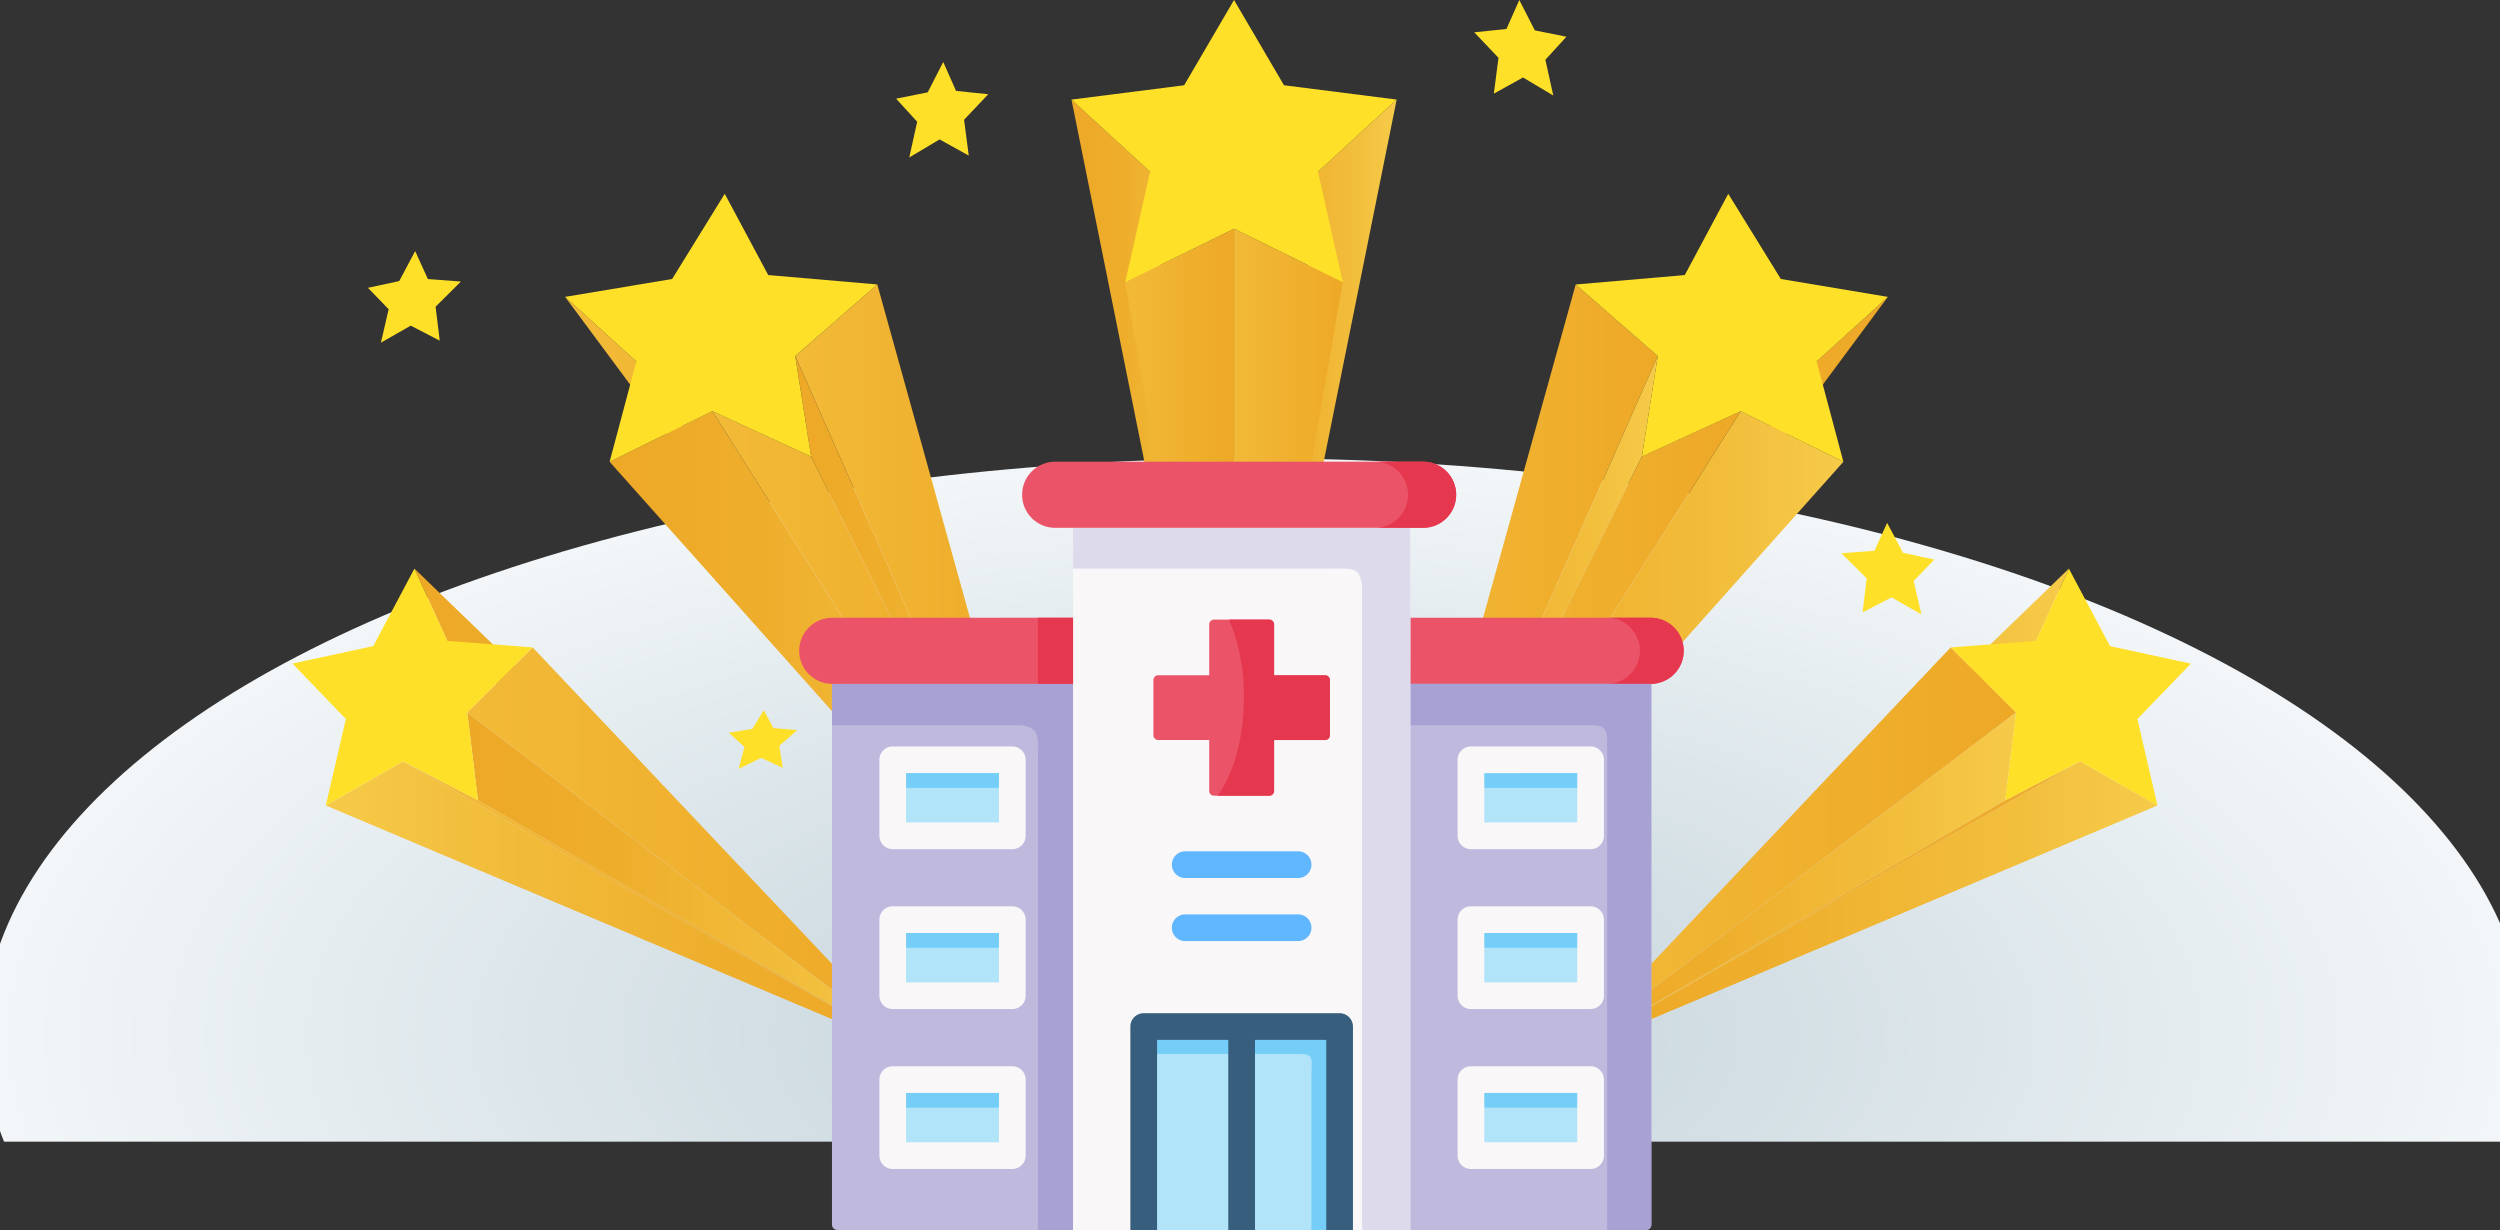 <svg xmlns="http://www.w3.org/2000/svg" xmlns:xlink="http://www.w3.org/1999/xlink" width="300" height="147.598" viewBox="0 0 300 147.598">
  <rect x="0" y="0" width="300" height="147.598" fill="#333333" stroke="none"/>
  <defs>
    <clipPath id="clip-path">
      <rect id="Rectángulo_5572" data-name="Rectángulo 5572" width="300" height="137" transform="translate(526 2556)" fill="#f2f6f8"/>
    </clipPath>
    <radialGradient id="radial-gradient" cx="0.5" cy="0.5" r="0.5" gradientUnits="objectBoundingBox">
      <stop offset="0" stop-color="#bfd0d8"/>
      <stop offset="1" stop-color="#f2f6f8"/>
    </radialGradient>
    <linearGradient id="linear-gradient" y1="0.5" x2="1" y2="0.5" gradientUnits="objectBoundingBox">
      <stop offset="0" stop-color="#eda826"/>
      <stop offset="0.328" stop-color="#eeae2c"/>
      <stop offset="0.77" stop-color="#f2bf3d"/>
      <stop offset="1" stop-color="#f6cb49"/>
    </linearGradient>
    <linearGradient id="linear-gradient-3" y1="0.5" x2="1" y2="0.5" gradientUnits="objectBoundingBox">
      <stop offset="0" stop-color="#f2ba38"/>
      <stop offset="1" stop-color="#eda826"/>
    </linearGradient>
    <linearGradient id="linear-gradient-21" y1="0.5" x2="1" y2="0.5" gradientUnits="objectBoundingBox">
      <stop offset="0" stop-color="#f6cb49"/>
      <stop offset="0.23" stop-color="#f2bf3d"/>
      <stop offset="0.672" stop-color="#eeae2c"/>
      <stop offset="1" stop-color="#eda826"/>
    </linearGradient>
  </defs>
  <g id="Grupo_35011" data-name="Grupo 35011" transform="translate(-526 -2556)">
    <g id="Enmascarar_grupo_4434" data-name="Enmascarar grupo 4434" clip-path="url(#clip-path)">
      <ellipse id="Elipse_294" data-name="Elipse 294" cx="152.5" cy="69.5" rx="152.5" ry="69.5" transform="translate(524 2611)" fill="url(#radial-gradient)"/>
    </g>
    <g id="Grupo_34812" data-name="Grupo 34812" transform="translate(-9 675.12)">
      <g id="Grupo_34901" data-name="Grupo 34901">
        <g id="Grupo_34900" data-name="Grupo 34900" transform="translate(546.793 1566.243)">
          <g id="Grupo_34893" data-name="Grupo 34893" transform="translate(23.297 314.637)">
            <g id="Grupo_34858" data-name="Grupo 34858" transform="translate(93.293)">
              <g id="Grupo_34857" data-name="Grupo 34857" style="mix-blend-mode: normal;isolation: isolate">
                <g id="Grupo_34851" data-name="Grupo 34851" transform="translate(19.705 11.95)">
                  <path id="Trazado_16481" data-name="Trazado 16481" d="M132.515,324.123,113,420.985h0l10.069-88.2Z" transform="translate(-113.002 -324.123)" fill="url(#linear-gradient)"/>
                </g>
                <g id="Grupo_34852" data-name="Grupo 34852" transform="translate(0.194 11.95)">
                  <path id="Trazado_16482" data-name="Trazado 16482" d="M106.947,332.788l10.076,88.2h0L97.513,324.123Z" transform="translate(-97.513 -324.123)" fill="url(#linear-gradient)"/>
                </g>
                <g id="Grupo_34853" data-name="Grupo 34853" transform="translate(6.65 27.452)">
                  <path id="Trazado_16483" data-name="Trazado 16483" d="M115.689,336.43l0,81.359h0l-13.055-74.95Z" transform="translate(-102.638 -336.43)" fill="url(#linear-gradient-3)"/>
                </g>
                <g id="Grupo_34854" data-name="Grupo 34854" transform="translate(19.702 27.452)">
                  <path id="Trazado_16484" data-name="Trazado 16484" d="M126.051,342.839,113,417.789h0l0-81.359Z" transform="translate(-112.999 -336.43)" fill="url(#linear-gradient-3)"/>
                </g>
                <g id="Grupo_34855" data-name="Grupo 34855" transform="translate(0.194)">
                  <path id="Trazado_16485" data-name="Trazado 16485" d="M117.02,314.637l5.993,10.23,13.524,1.72-9.444,8.665,2.98,13.246-13.052-6.409L103.968,348.5l2.979-13.246-9.435-8.665,13.522-1.72Z" transform="translate(-97.513 -314.637)" fill="#ffe029"/>
                </g>
                <g id="Grupo_34856" data-name="Grupo 34856" transform="translate(0 82.983)">
                  <path id="Trazado_16486" data-name="Trazado 16486" d="M104.007,380.514,106.05,384l4.609.585-3.218,2.955,1.016,4.515-4.45-2.185-4.449,2.185,1.015-4.515-3.215-2.955,4.608-.585Z" transform="translate(-97.358 -380.514)" fill="#ffe029"/>
                </g>
              </g>
            </g>
            <g id="Grupo_34875" data-name="Grupo 34875" transform="translate(32.724 23.255)">
              <g id="Grupo_34866" data-name="Grupo 34866" transform="translate(98.138)">
                <g id="Grupo_34865" data-name="Grupo 34865" style="mix-blend-mode: normal;isolation: isolate">
                  <g id="Grupo_34859" data-name="Grupo 34859" transform="translate(0 12.37)">
                    <path id="Trazado_16487" data-name="Trazado 16487" d="M187.776,342.918l-60.594,81.741h0l52.043-73.988Z" transform="translate(-127.183 -342.918)" fill="url(#linear-gradient-3)"/>
                  </g>
                  <g id="Grupo_34860" data-name="Grupo 34860" transform="translate(0 10.882)">
                    <path id="Trazado_16488" data-name="Trazado 16488" d="M160.163,350.325l-32.98,74.64h0l23.133-83.229Z" transform="translate(-127.183 -341.736)" fill="url(#linear-gradient-3)"/>
                  </g>
                  <g id="Grupo_34861" data-name="Grupo 34861" transform="translate(0 26.084)">
                    <path id="Trazado_16489" data-name="Trazado 16489" d="M182.437,359.882l-55.254,61.95h0L170.117,353.8Z" transform="translate(-127.183 -353.805)" fill="url(#linear-gradient)"/>
                  </g>
                  <g id="Grupo_34862" data-name="Grupo 34862" transform="translate(0 19.471)">
                    <path id="Trazado_16490" data-name="Trazado 16490" d="M158.257,360.618l-31.075,62.577h0l32.98-74.64Z" transform="translate(-127.183 -348.555)" fill="url(#linear-gradient)"/>
                  </g>
                  <g id="Grupo_34863" data-name="Grupo 34863" transform="translate(0 26.084)">
                    <path id="Trazado_16491" data-name="Trazado 16491" d="M170.117,353.8l-42.935,68.027h0l31.075-62.577Z" transform="translate(-127.183 -353.805)" fill="url(#linear-gradient-3)"/>
                  </g>
                  <g id="Grupo_34864" data-name="Grupo 34864" transform="translate(23.133)">
                    <path id="Trazado_16492" data-name="Trazado 16492" d="M163.853,333.1l6.311,10.222,12.844,2.148-8.551,7.752,3.212,12.038-12.32-6.077-11.86,5.45,1.906-12.063-9.847-8.589,13.087-1.129Z" transform="translate(-145.547 -333.098)" fill="#ffe029"/>
                  </g>
                </g>
              </g>
              <g id="Grupo_34874" data-name="Grupo 34874" transform="translate(0 0.002)">
                <g id="Grupo_34873" data-name="Grupo 34873" style="mix-blend-mode: normal;isolation: isolate">
                  <g id="Grupo_34867" data-name="Grupo 34867" transform="translate(0 12.368)">
                    <path id="Trazado_16493" data-name="Trazado 16493" d="M49.275,342.918l60.593,81.741h0L57.826,350.67Z" transform="translate(-49.275 -342.918)" fill="url(#linear-gradient-3)"/>
                  </g>
                  <g id="Grupo_34868" data-name="Grupo 34868" transform="translate(27.614 10.879)">
                    <path id="Trazado_16494" data-name="Trazado 16494" d="M71.2,350.325l32.979,74.64h0L81.042,341.736Z" transform="translate(-71.196 -341.736)" fill="url(#linear-gradient-3)"/>
                  </g>
                  <g id="Grupo_34869" data-name="Grupo 34869" transform="translate(5.339 26.081)">
                    <path id="Trazado_16495" data-name="Trazado 16495" d="M53.514,359.884l55.253,61.948h0L65.833,353.8Z" transform="translate(-53.514 -353.805)" fill="url(#linear-gradient)"/>
                  </g>
                  <g id="Grupo_34870" data-name="Grupo 34870" transform="translate(27.614 19.468)">
                    <path id="Trazado_16496" data-name="Trazado 16496" d="M73.1,360.62l31.073,62.575h0L71.2,348.555Z" transform="translate(-71.196 -348.555)" fill="url(#linear-gradient)"/>
                  </g>
                  <g id="Grupo_34871" data-name="Grupo 34871" transform="translate(17.659 26.081)">
                    <path id="Trazado_16497" data-name="Trazado 16497" d="M63.294,353.8l42.933,68.027h0L75.154,359.257Z" transform="translate(-63.294 -353.805)" fill="url(#linear-gradient-3)"/>
                  </g>
                  <g id="Grupo_34872" data-name="Grupo 34872">
                    <path id="Trazado_16498" data-name="Trazado 16498" d="M68.43,333.1l-6.311,10.222-12.845,2.145,8.551,7.752L54.614,365.26l12.32-6.079,11.86,5.452-1.906-12.065,9.846-8.589L73.648,342.85Z" transform="translate(-49.275 -333.1)" fill="#ffe029"/>
                  </g>
                </g>
              </g>
            </g>
            <g id="Grupo_34892" data-name="Grupo 34892" transform="translate(0 68.236)">
              <g id="Grupo_34883" data-name="Grupo 34883" transform="translate(152.614)">
                <g id="Grupo_34882" data-name="Grupo 34882" style="mix-blend-mode: normal;isolation: isolate">
                  <g id="Grupo_34876" data-name="Grupo 34876">
                    <path id="Trazado_16499" data-name="Trazado 16499" d="M201.069,377.479l-56.617,49.8h0l60.561-58.474Z" transform="translate(-144.451 -368.807)" fill="url(#linear-gradient)"/>
                  </g>
                  <g id="Grupo_34877" data-name="Grupo 34877" transform="translate(0 23.137)">
                    <path id="Trazado_16500" data-name="Trazado 16500" d="M215.648,392.458l-71.2,30.052h0l61.928-35.337Z" transform="translate(-144.451 -387.174)" fill="url(#linear-gradient)"/>
                  </g>
                  <g id="Grupo_34878" data-name="Grupo 34878" transform="translate(0 9.452)">
                    <path id="Trazado_16501" data-name="Trazado 16501" d="M198.677,384.12l-54.226,41.212h0l46.375-49.021Z" transform="translate(-144.451 -376.311)" fill="url(#linear-gradient-3)"/>
                  </g>
                  <g id="Grupo_34879" data-name="Grupo 34879" transform="translate(0 17.261)">
                    <path id="Trazado_16502" data-name="Trazado 16502" d="M197.382,393.045l-52.931,30.677h0l54.226-41.212Z" transform="translate(-144.451 -382.51)" fill="url(#linear-gradient)"/>
                  </g>
                  <g id="Grupo_34880" data-name="Grupo 34880" transform="translate(0 23.137)">
                    <path id="Trazado_16503" data-name="Trazado 16503" d="M206.38,387.174l-61.928,35.337h0l52.931-30.677Z" transform="translate(-144.451 -387.174)" fill="url(#linear-gradient-3)"/>
                  </g>
                  <g id="Grupo_34881" data-name="Grupo 34881" transform="translate(46.375)">
                    <path id="Trazado_16504" data-name="Trazado 16504" d="M195.453,368.807l4.938,9.3,9.7,2.1-6.415,6.65,2.409,10.372-9.268-5.285-9,4.66,1.295-10.535-7.851-7.809,10.242-.78Z" transform="translate(-181.267 -368.807)" fill="#ffe029"/>
                  </g>
                </g>
              </g>
              <g id="Grupo_34891" data-name="Grupo 34891">
                <g id="Grupo_34890" data-name="Grupo 34890" style="mix-blend-mode: normal;isolation: isolate">
                  <g id="Grupo_34884" data-name="Grupo 34884" transform="translate(14.64)">
                    <path id="Trazado_16505" data-name="Trazado 16505" d="M38.864,377.479l56.618,49.8h0L34.919,368.807Z" transform="translate(-34.919 -368.807)" fill="url(#linear-gradient)"/>
                  </g>
                  <g id="Grupo_34885" data-name="Grupo 34885" transform="translate(4.006 23.137)">
                    <path id="Trazado_16506" data-name="Trazado 16506" d="M26.478,392.458l71.2,30.052h0l-61.93-35.337Z" transform="translate(-26.478 -387.174)" fill="url(#linear-gradient-21)"/>
                  </g>
                  <g id="Grupo_34886" data-name="Grupo 34886" transform="translate(20.976 9.452)">
                    <path id="Trazado_16507" data-name="Trazado 16507" d="M39.949,384.12l54.227,41.212h0L47.8,376.311Z" transform="translate(-39.949 -376.311)" fill="url(#linear-gradient-3)"/>
                  </g>
                  <g id="Grupo_34887" data-name="Grupo 34887" transform="translate(20.976 17.261)">
                    <path id="Trazado_16508" data-name="Trazado 16508" d="M41.244,393.045l52.932,30.677h0L39.949,382.51Z" transform="translate(-39.949 -382.51)" fill="url(#linear-gradient)"/>
                  </g>
                  <g id="Grupo_34888" data-name="Grupo 34888" transform="translate(13.274 23.137)">
                    <path id="Trazado_16509" data-name="Trazado 16509" d="M33.834,387.174l61.93,35.337h0L42.832,391.834Z" transform="translate(-33.834 -387.174)" fill="url(#linear-gradient-3)"/>
                  </g>
                  <g id="Grupo_34889" data-name="Grupo 34889">
                    <path id="Trazado_16510" data-name="Trazado 16510" d="M37.937,368.807,33,378.1l-9.7,2.1,6.415,6.648L27.3,397.228l9.267-5.285,9,4.66-1.295-10.535,7.852-7.809-10.243-.78Z" transform="translate(-23.297 -368.807)" fill="#ffe029"/>
                  </g>
                </g>
              </g>
            </g>
          </g>
          <g id="Grupo_34894" data-name="Grupo 34894" transform="translate(32.365 344.765)">
            <path id="Trazado_16511" data-name="Trazado 16511" d="M36.157,338.555l-1.91,3.6-3.751.812,2.48,2.571-.93,4.01,3.583-2.044,3.478,1.8-.5-4.069,3.037-3.021-3.961-.3Z" transform="translate(-30.496 -338.555)" fill="#ffe029"/>
          </g>
          <g id="Grupo_34895" data-name="Grupo 34895" transform="translate(95.746 322.074)">
            <path id="Trazado_16512" data-name="Trazado 16512" d="M86.463,320.541,84.6,324.182l-3.791.765,2.524,2.765L82.386,332l3.636-2.168,3.5,1.941-.561-4.3,2.9-3.061-3.863-.4Z" transform="translate(-80.812 -320.541)" fill="#ffe029"/>
          </g>
          <g id="Grupo_34896" data-name="Grupo 34896" transform="translate(75.668 399.863)">
            <path id="Trazado_16513" data-name="Trazado 16513" d="M69.072,382.295l-1.383,2.241-2.816.47,1.877,1.7-.706,2.637,2.7-1.331,2.6,1.2-.418-2.645,2.159-1.885-2.871-.246Z" transform="translate(-64.873 -382.295)" fill="#ffe029"/>
          </g>
          <g id="Grupo_34897" data-name="Grupo 34897" transform="translate(209.181 377.379)">
            <path id="Trazado_16514" data-name="Trazado 16514" d="M176.346,364.445l1.909,3.594,3.751.812-2.478,2.571.93,4.01-3.583-2.045-3.478,1.8.5-4.072-3.034-3.021,3.958-.3Z" transform="translate(-170.863 -364.445)" fill="#ffe029"/>
          </g>
          <g id="Grupo_34898" data-name="Grupo 34898" transform="translate(165.121 314.637)">
            <path id="Trazado_16515" data-name="Trazado 16515" d="M141.289,314.637l1.86,3.644,3.792.765-2.524,2.763.948,4.291-3.634-2.168-3.5,1.944.56-4.3-2.906-3.061,3.863-.4Z" transform="translate(-135.886 -314.637)" fill="#ffe029"/>
          </g>
          <g id="Grupo_34899" data-name="Grupo 34899" transform="translate(154.158 396.338)">
            <path id="Trazado_16516" data-name="Trazado 16516" d="M131.2,379.5l1.382,2.241,2.818.47-1.876,1.7.7,2.64-2.7-1.334-2.6,1.2.418-2.645-2.161-1.882,2.871-.248Z" transform="translate(-127.183 -379.496)" fill="#ffe029"/>
          </g>
        </g>
      </g>
      <g id="_001-hospital" data-name="001-hospital" transform="translate(630.898 1902.523)">
        <g id="Grupo_34848" data-name="Grupo 34848" transform="translate(3.939 33.761)">
          <g id="Grupo_34812-2" data-name="Grupo 34812" transform="translate(0 24.521)">
            <path id="Trazado_16442" data-name="Trazado 16442" d="M50.067,219.653V151.981l-31.041,2.138h-.037v64.893a.641.641,0,0,0,.641.641Z" transform="translate(-18.989 -151.981)" fill="#beb9dd" fill-rule="evenodd"/>
          </g>
          <g id="Grupo_34813" data-name="Grupo 34813" transform="translate(67.245 24.521)">
            <path id="Trazado_16443" data-name="Trazado 16443" d="M374.224,154.119l-31.041-2.138v67.672h30.436a.641.641,0,0,0,.641-.641V154.119C374.248,154.119,374.236,154.125,374.224,154.119Z" transform="translate(-343.183 -151.981)" fill="#beb9dd" fill-rule="evenodd"/>
          </g>
          <g id="Grupo_34814" data-name="Grupo 34814" transform="translate(69.394 18.726)">
            <path id="Trazado_16444" data-name="Trazado 16444" d="M353.543,124.043v7.933h28.929a3.967,3.967,0,0,0-.036-7.933H353.543Z" transform="translate(-353.543 -124.043)" fill="#eb5468" fill-rule="evenodd"/>
          </g>
          <g id="Grupo_34815" data-name="Grupo 34815" transform="translate(0 26.66)">
            <path id="Trazado_16445" data-name="Trazado 16445" d="M18.989,167.246H41.063c3.178,0,2.636,1.652,2.636,4.859v55.718h4.219V162.289H18.989Z" transform="translate(-18.989 -162.289)" fill="#a7a2d3" fill-rule="evenodd"/>
          </g>
          <g id="Grupo_34816" data-name="Grupo 34816" transform="translate(92.984 18.726)">
            <path id="Trazado_16446" data-name="Trazado 16446" d="M471.247,128.01a3.98,3.98,0,0,1-3.939,3.967h5.3a3.967,3.967,0,0,0-.036-7.933h-5.3A3.984,3.984,0,0,1,471.247,128.01Z" transform="translate(-467.272 -124.043)" fill="#e5384f" fill-rule="evenodd"/>
          </g>
          <g id="Grupo_34817" data-name="Grupo 34817" transform="translate(69.394 26.66)">
            <path id="Trazado_16447" data-name="Trazado 16447" d="M382.435,162.289H353.543v4.957H374.57c1.826,0,2.6-.037,2.6,1.962v58.616h4.661a.641.641,0,0,0,.641-.641V162.289h-.037Z" transform="translate(-353.543 -162.289)" fill="#a7a2d3" fill-rule="evenodd"/>
          </g>
          <g id="Grupo_34818" data-name="Grupo 34818" transform="translate(28.93 5.504)">
            <path id="Trazado_16448" data-name="Trazado 16448" d="M198.926,62.725v84.261h-8.479V122.573H166.942v24.413h-8.479V62.725l19.627-2.43Z" transform="translate(-158.463 -60.295)" fill="#f9f7f8" fill-rule="evenodd"/>
          </g>
          <g id="Grupo_34819" data-name="Grupo 34819" transform="translate(7.287 54.953)">
            <path id="Trazado_16449" data-name="Trazado 16449" d="M54.12,298.694H68.475v9.129H54.12Z" transform="translate(-54.12 -298.694)" fill="#b1e4f9" fill-rule="evenodd"/>
          </g>
          <g id="Grupo_34820" data-name="Grupo 34820" transform="translate(7.287 35.765)">
            <path id="Trazado_16450" data-name="Trazado 16450" d="M54.12,206.186H68.475v9.129H54.12Z" transform="translate(-54.12 -206.186)" fill="#b1e4f9" fill-rule="evenodd"/>
          </g>
          <g id="Grupo_34821" data-name="Grupo 34821" transform="translate(76.675 35.765)">
            <path id="Trazado_16451" data-name="Trazado 16451" d="M388.645,206.186h14.361v9.129H388.645Z" transform="translate(-388.645 -206.186)" fill="#b1e4f9" fill-rule="evenodd"/>
          </g>
          <g id="Grupo_34822" data-name="Grupo 34822" transform="translate(76.675 54.953)">
            <path id="Trazado_16452" data-name="Trazado 16452" d="M388.645,298.694h14.361v9.129H388.645Z" transform="translate(-388.645 -298.694)" fill="#b1e4f9" fill-rule="evenodd"/>
          </g>
          <g id="Grupo_34823" data-name="Grupo 34823" transform="translate(76.675 74.147)">
            <path id="Trazado_16453" data-name="Trazado 16453" d="M388.645,391.232h14.361v9.123H388.645Z" transform="translate(-388.645 -391.232)" fill="#b1e4f9" fill-rule="evenodd"/>
          </g>
          <g id="Grupo_34824" data-name="Grupo 34824" transform="translate(7.287 74.147)">
            <path id="Trazado_16454" data-name="Trazado 16454" d="M54.12,391.232H68.475v9.123H54.12Z" transform="translate(-54.12 -391.232)" fill="#b1e4f9" fill-rule="evenodd"/>
          </g>
          <g id="Grupo_34825" data-name="Grupo 34825" transform="translate(7.287 35.765)">
            <path id="Trazado_16455" data-name="Trazado 16455" d="M54.12,206.186H68.475v3.377H54.12Z" transform="translate(-54.12 -206.186)" fill="#75cef8" fill-rule="evenodd"/>
          </g>
          <g id="Grupo_34826" data-name="Grupo 34826" transform="translate(7.287 54.953)">
            <path id="Trazado_16456" data-name="Trazado 16456" d="M54.12,298.694H68.475v3.377H54.12Z" transform="translate(-54.12 -298.694)" fill="#75cef8" fill-rule="evenodd"/>
          </g>
          <g id="Grupo_34827" data-name="Grupo 34827" transform="translate(7.287 74.147)">
            <path id="Trazado_16457" data-name="Trazado 16457" d="M54.12,391.232H68.475V394.6H54.12Z" transform="translate(-54.12 -391.232)" fill="#75cef8" fill-rule="evenodd"/>
          </g>
          <g id="Grupo_34828" data-name="Grupo 34828" transform="translate(76.675 74.147)">
            <path id="Trazado_16458" data-name="Trazado 16458" d="M388.645,391.232h14.361V394.6H388.645Z" transform="translate(-388.645 -391.232)" fill="#75cef8" fill-rule="evenodd"/>
          </g>
          <g id="Grupo_34829" data-name="Grupo 34829" transform="translate(76.675 54.953)">
            <path id="Trazado_16459" data-name="Trazado 16459" d="M388.645,298.694h14.361v3.377H388.645Z" transform="translate(-388.645 -298.694)" fill="#75cef8" fill-rule="evenodd"/>
          </g>
          <g id="Grupo_34830" data-name="Grupo 34830" transform="translate(76.675 35.765)">
            <path id="Trazado_16460" data-name="Trazado 16460" d="M388.645,206.186h14.361v3.377H388.645Z" transform="translate(-388.645 -206.186)" fill="#75cef8" fill-rule="evenodd"/>
          </g>
          <g id="Grupo_34831" data-name="Grupo 34831" transform="translate(75.072 53.351)">
            <path id="Trazado_16461" data-name="Trazado 16461" d="M396.882,303.3H382.522a1.6,1.6,0,0,1-1.6-1.6v-9.129a1.6,1.6,0,0,1,1.6-1.6h14.361a1.6,1.6,0,0,1,1.6,1.6V301.7A1.6,1.6,0,0,1,396.882,303.3ZM384.124,300.1H395.28v-5.924H384.124Z" transform="translate(-380.919 -290.969)" fill="#f9f7f8"/>
          </g>
          <g id="Grupo_34832" data-name="Grupo 34832" transform="translate(75.072 72.545)">
            <path id="Trazado_16462" data-name="Trazado 16462" d="M396.882,395.835H382.522a1.6,1.6,0,0,1-1.6-1.6V385.11a1.6,1.6,0,0,1,1.6-1.6h14.361a1.6,1.6,0,0,1,1.6,1.6v9.123A1.6,1.6,0,0,1,396.882,395.835Zm-12.758-3.205H395.28v-5.918H384.124Z" transform="translate(-380.919 -383.507)" fill="#f9f7f8"/>
          </g>
          <g id="Grupo_34833" data-name="Grupo 34833" transform="translate(28.929 7.933)">
            <path id="Trazado_16463" data-name="Trazado 16463" d="M158.457,76.9h30.731c2.983,0,3.957-.3,3.957,2.861v76.5h5.777V72.006H158.457Z" transform="translate(-158.457 -72.006)" fill="#dddaec" fill-rule="evenodd"/>
          </g>
          <g id="Grupo_34834" data-name="Grupo 34834" transform="translate(22.872 0)">
            <path id="Trazado_16464" data-name="Trazado 16464" d="M177.257,33.761H133.23a3.967,3.967,0,1,0,0,7.933h44.026a3.967,3.967,0,1,0,0-7.933Z" transform="translate(-129.255 -33.761)" fill="#eb5468" fill-rule="evenodd"/>
          </g>
          <g id="Grupo_34835" data-name="Grupo 34835" transform="translate(65.096 0)">
            <path id="Trazado_16465" data-name="Trazado 16465" d="M332.822,33.761a3.967,3.967,0,1,1,0,7.933H338.6a3.967,3.967,0,1,0,0-7.933Z" transform="translate(-332.822 -33.761)" fill="#e5384f" fill-rule="evenodd"/>
          </g>
          <g id="Grupo_34836" data-name="Grupo 34836" transform="translate(37.409 67.781)">
            <path id="Trazado_16466" data-name="Trazado 16466" d="M199.34,360.541h11.75v24.413H199.34Z" transform="translate(-199.34 -360.541)" fill="#b1e4f9" fill-rule="evenodd"/>
          </g>
          <g id="Grupo_34837" data-name="Grupo 34837" transform="translate(49.159 67.781)">
            <path id="Trazado_16467" data-name="Trazado 16467" d="M255.99,360.541h11.755v24.413H255.99Z" transform="translate(-255.99 -360.541)" fill="#b1e4f9" fill-rule="evenodd"/>
          </g>
          <g id="Grupo_34838" data-name="Grupo 34838" transform="translate(37.409 67.782)">
            <path id="Trazado_16468" data-name="Trazado 16468" d="M199.341,363.829H211.09v-3.286H199.341Z" transform="translate(-199.341 -360.543)" fill="#75cef8" fill-rule="evenodd"/>
          </g>
          <g id="Grupo_34839" data-name="Grupo 34839" transform="translate(49.158 67.782)">
            <path id="Trazado_16469" data-name="Trazado 16469" d="M255.985,360.543v3.286h6.879c1.893,0,1.5.559,1.5,2.551v18.575h3.379V360.543Z" transform="translate(-255.985 -360.543)" fill="#75cef8" fill-rule="evenodd"/>
          </g>
          <g id="Grupo_34840" data-name="Grupo 34840" transform="translate(5.685 34.162)">
            <path id="Trazado_16470" data-name="Trazado 16470" d="M62.352,210.795H48a1.6,1.6,0,0,1-1.6-1.6v-9.129a1.6,1.6,0,0,1,1.6-1.6H62.352a1.6,1.6,0,0,1,1.6,1.6v9.129a1.6,1.6,0,0,1-1.6,1.6ZM49.6,207.589H60.75v-5.924H49.6Z" transform="translate(-46.395 -198.46)" fill="#f9f7f8"/>
          </g>
          <g id="Grupo_34841" data-name="Grupo 34841" transform="translate(5.685 53.351)">
            <path id="Trazado_16471" data-name="Trazado 16471" d="M62.352,303.3H48a1.6,1.6,0,0,1-1.6-1.6v-9.129a1.6,1.6,0,0,1,1.6-1.6H62.352a1.6,1.6,0,0,1,1.6,1.6V301.7A1.6,1.6,0,0,1,62.352,303.3ZM49.6,300.1H60.75v-5.924H49.6Z" transform="translate(-46.395 -290.969)" fill="#f9f7f8"/>
          </g>
          <g id="Grupo_34842" data-name="Grupo 34842" transform="translate(5.685 72.545)">
            <path id="Trazado_16472" data-name="Trazado 16472" d="M62.352,395.835H48a1.6,1.6,0,0,1-1.6-1.6V385.11a1.6,1.6,0,0,1,1.6-1.6H62.352a1.6,1.6,0,0,1,1.6,1.6v9.123A1.6,1.6,0,0,1,62.352,395.835ZM49.6,392.63H60.75v-5.918H49.6Z" transform="translate(-46.395 -383.507)" fill="#f9f7f8"/>
          </g>
          <g id="Grupo_34843" data-name="Grupo 34843" transform="translate(75.072 34.162)">
            <path id="Trazado_16473" data-name="Trazado 16473" d="M396.882,210.795H382.522a1.6,1.6,0,0,1-1.6-1.6v-9.129a1.6,1.6,0,0,1,1.6-1.6h14.361a1.6,1.6,0,0,1,1.6,1.6v9.129a1.6,1.6,0,0,1-1.6,1.6Zm-12.758-3.205H395.28v-5.924H384.124Z" transform="translate(-380.919 -198.46)" fill="#f9f7f8"/>
          </g>
          <path id="Trazado_16474" data-name="Trazado 16474" d="M218.323,354.418v24.413h-3.205V356.02h-8.55v22.811h-3.205V356.02h-8.545v22.811h-3.205V354.418a1.6,1.6,0,0,1,1.6-1.6H216.72A1.6,1.6,0,0,1,218.323,354.418Z" transform="translate(-155.806 -286.636)" fill="#375e7d"/>
          <g id="Grupo_34844" data-name="Grupo 34844" transform="translate(38.572 18.951)">
            <path id="Trazado_16475" data-name="Trazado 16475" d="M218.851,125.127h-6.636a.576.576,0,0,0-.572.577v6.1h-6.118a.577.577,0,0,0-.578.577v6.621a.572.572,0,0,0,.578.571h6.118v6.111a.571.571,0,0,0,.572.571h6.636a.576.576,0,0,0,.578-.571v-6.111h6.118a.576.576,0,0,0,.578-.571v-6.621a.581.581,0,0,0-.578-.577H219.43v-6.1a.581.581,0,0,0-.578-.577Z" transform="translate(-204.947 -125.127)" fill="#eb5468" fill-rule="evenodd"/>
          </g>
          <g id="Grupo_34845" data-name="Grupo 34845" transform="translate(46.267 18.951)">
            <path id="Trazado_16476" data-name="Trazado 16476" d="M248.254,125.127h-4.828a23.635,23.635,0,0,1,1.778,9.348c0,4.878-1.248,9.184-3.159,11.784h6.209a.576.576,0,0,0,.578-.571v-6.111h6.118a.576.576,0,0,0,.578-.571v-6.621a.581.581,0,0,0-.578-.577h-6.118v-6.1A.581.581,0,0,0,248.254,125.127Z" transform="translate(-242.045 -125.127)" fill="#e5384f" fill-rule="evenodd"/>
          </g>
          <g id="Grupo_34846" data-name="Grupo 34846" transform="translate(40.786 46.754)">
            <path id="Trazado_16477" data-name="Trazado 16477" d="M230.771,262.371H217.226a1.6,1.6,0,0,1,0-3.205h13.545a1.6,1.6,0,0,1,0,3.205Z" transform="translate(-215.623 -259.166)" fill="#60b7ff"/>
          </g>
          <g id="Grupo_34847" data-name="Grupo 34847" transform="translate(40.786 54.322)">
            <path id="Trazado_16478" data-name="Trazado 16478" d="M230.771,298.859H217.226a1.6,1.6,0,0,1,0-3.205h13.545a1.6,1.6,0,0,1,0,3.205Z" transform="translate(-215.623 -295.654)" fill="#60b7ff"/>
          </g>
        </g>
        <g id="Grupo_34849" data-name="Grupo 34849" transform="translate(0 52.488)">
          <path id="Trazado_16479" data-name="Trazado 16479" d="M0,128.01a3.98,3.98,0,0,0,3.939,3.967H32.867v-7.933H3.975A3.984,3.984,0,0,0,0,128.01Z" transform="translate(0 -124.044)" fill="#eb5468" fill-rule="evenodd"/>
        </g>
        <g id="Grupo_34850" data-name="Grupo 34850" transform="translate(28.649 52.488)">
          <path id="Trazado_16480" data-name="Trazado 16480" d="M138.118,124.044v7.933h4.219v-7.933Z" transform="translate(-138.118 -124.044)" fill="#e5384f" fill-rule="evenodd"/>
        </g>
      </g>
    </g>
  </g>
</svg>
